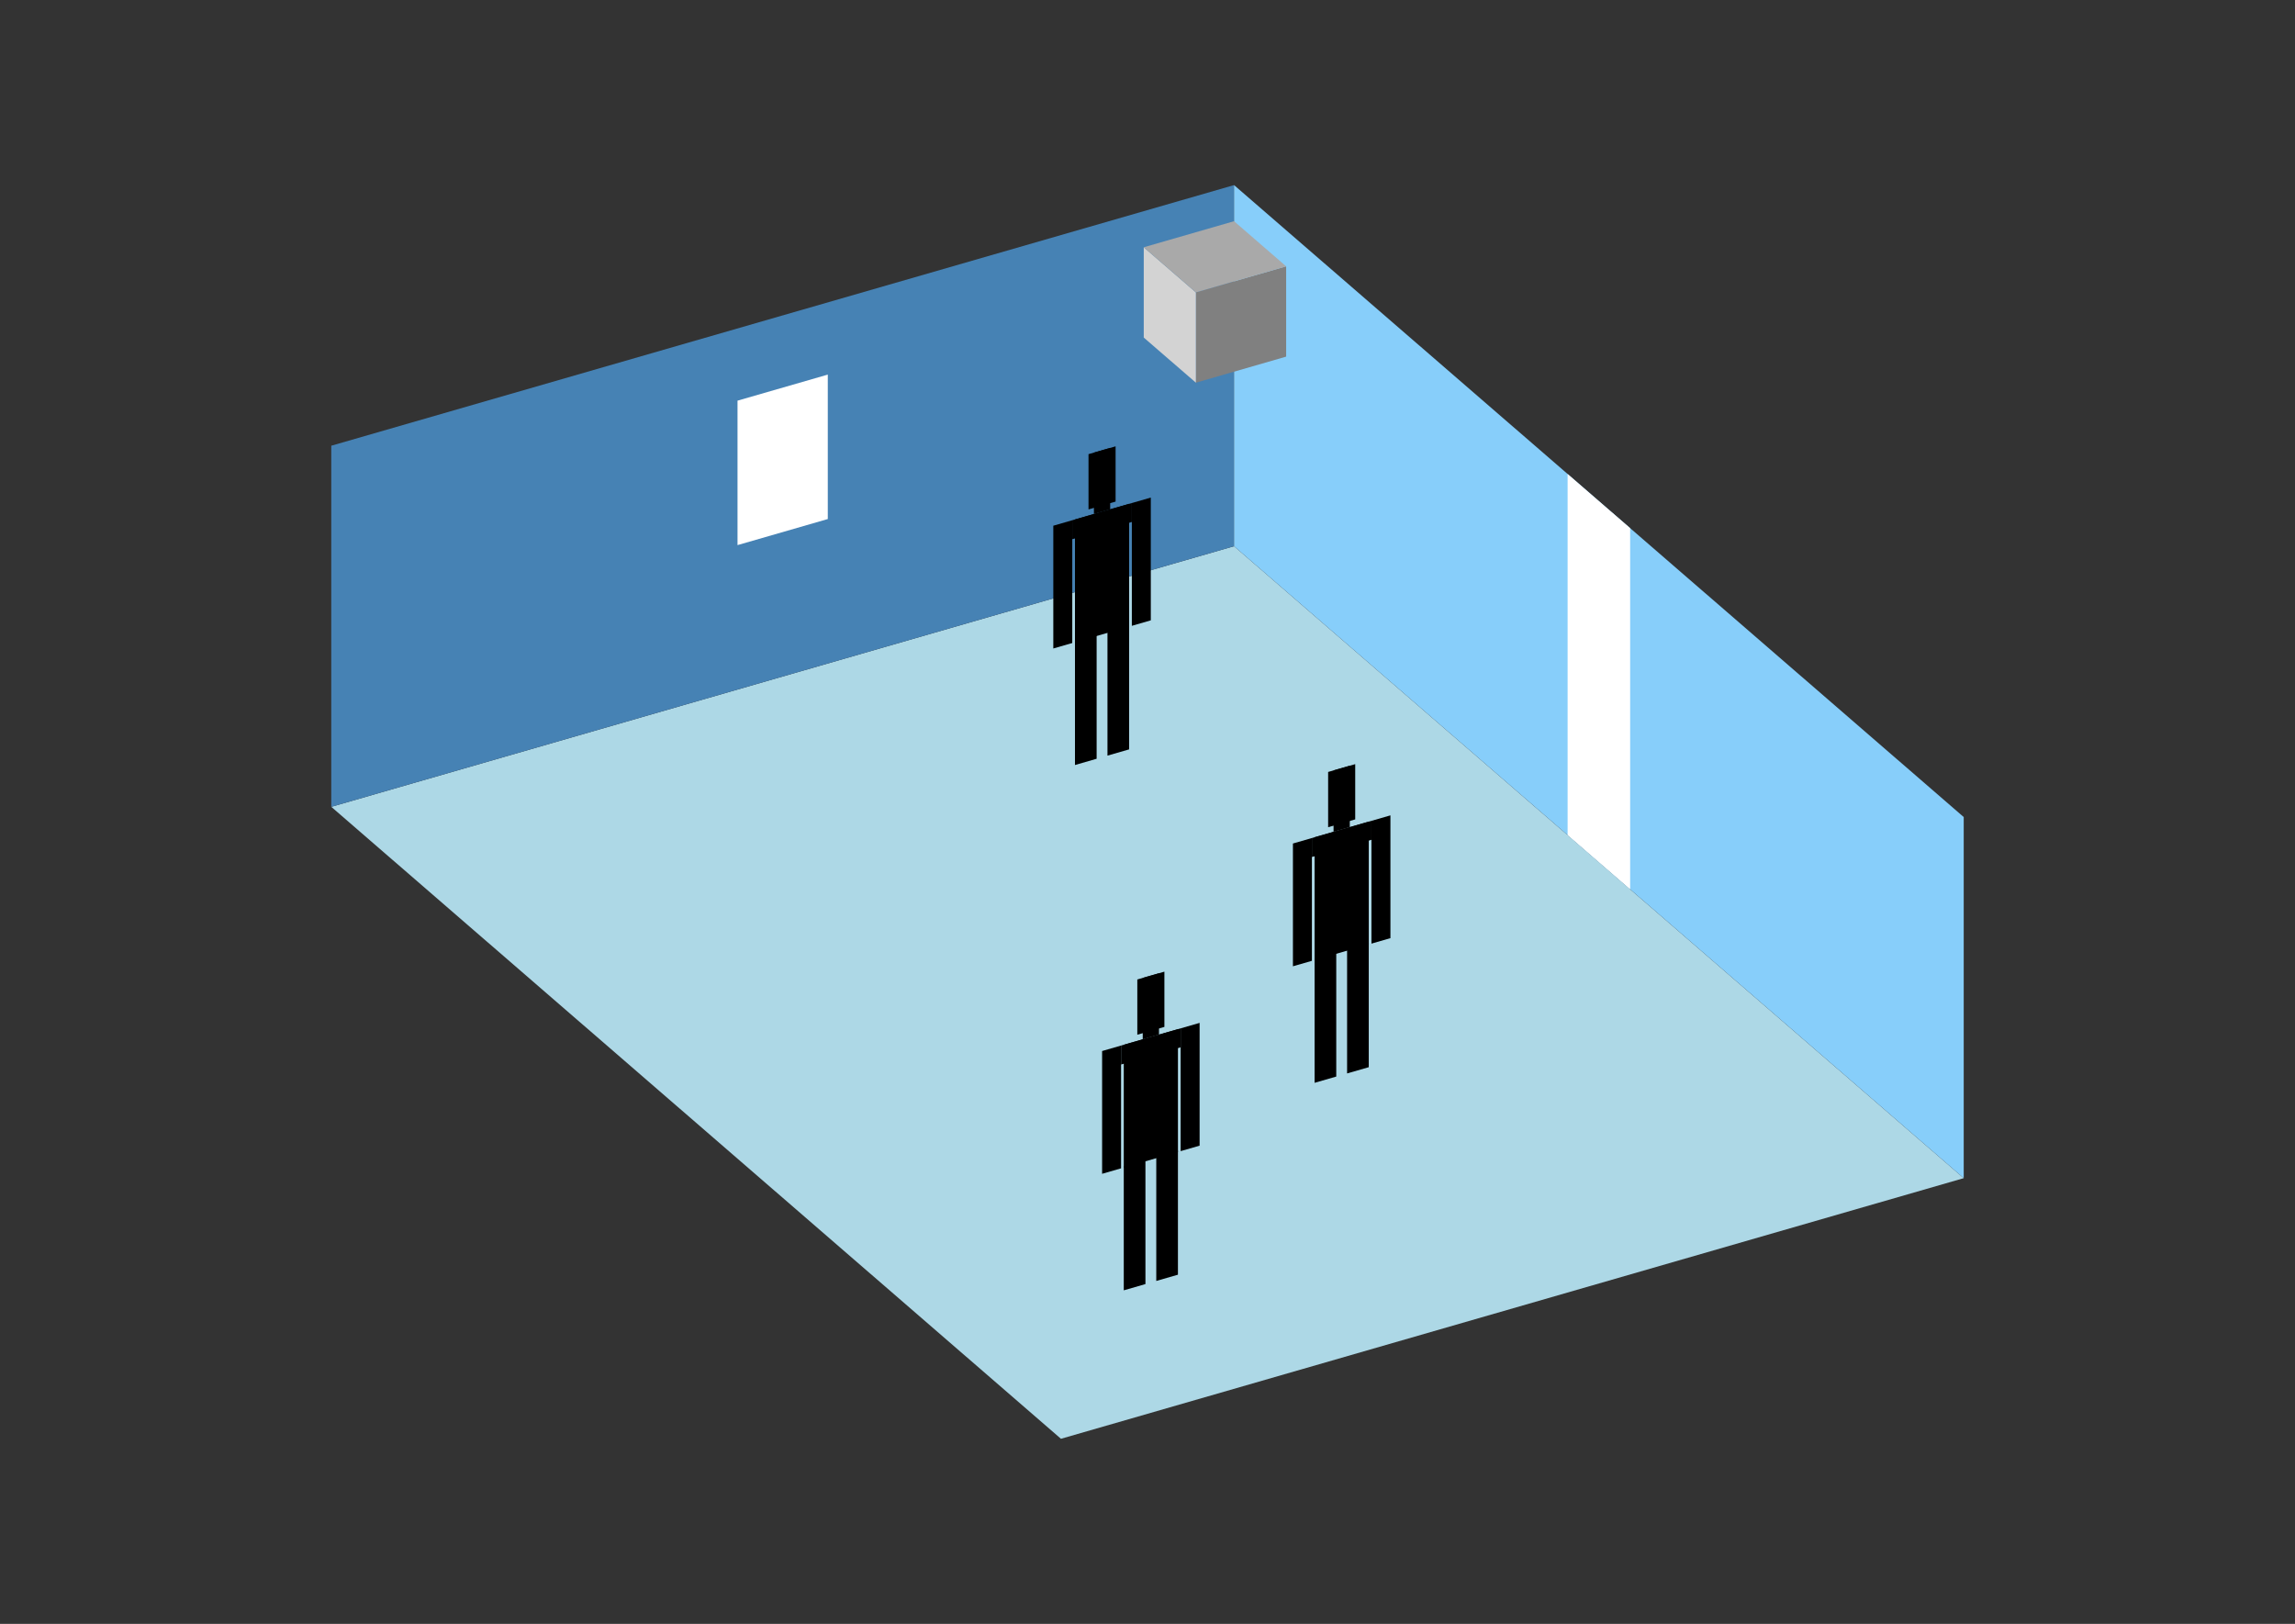 <?xml version="1.0" encoding="UTF-8"?>
<svg
  xmlns="http://www.w3.org/2000/svg"
  width="848"
  height="600"
  style="background-color:white"
>
  <rect width="100%" height="100%" fill="#333333" stroke="none"/>
  <polygon fill="lightblue" points="392.026,531.609 122.406,298.111 455.974,201.818 725.594,435.316" />
  <polygon fill="steelblue" points="122.406,298.111 122.406,164.684 455.974,68.391 455.974,201.818" />
  <polygon fill="lightskyblue" points="725.594,435.316 725.594,301.889 455.974,68.391 455.974,201.818" />
  <polygon fill="white" points="602.339,328.574 602.339,195.147 579.229,175.133 579.229,308.56" />
  <polygon fill="white" points="272.512,201.409 272.512,148.038 305.868,138.408 305.868,191.779" />
  <polygon fill="grey" points="441.876,141.398 441.876,108.042 475.233,98.412 475.233,131.769" />
  <polygon fill="lightgrey" points="441.876,141.398 441.876,108.042 422.617,91.363 422.617,124.72" />
  <polygon fill="darkgrey" points="441.876,108.042 422.617,91.363 455.974,81.734 475.233,98.412" />
  <polygon fill="hsl(360.0,50.0%,73.075%)" points="397.2,282.662 397.2,236.843 405.206,234.532 405.206,280.351" />
  <polygon fill="hsl(360.0,50.0%,73.075%)" points="417.214,276.884 417.214,231.065 409.209,233.376 409.209,279.195" />
  <polygon fill="hsl(360.0,50.0%,73.075%)" points="389.195,239.608 389.195,194.242 396.2,192.22 396.2,237.586" />
  <polygon fill="hsl(360.0,50.0%,73.075%)" points="418.215,231.23 418.215,185.865 425.22,183.843 425.22,229.208" />
  <polygon fill="hsl(360.0,50.0%,73.075%)" points="396.2,199.225 396.2,192.22 418.215,185.865 418.215,192.87" />
  <polygon fill="hsl(360.0,50.0%,73.075%)" points="397.2,237.297 397.2,191.931 417.214,186.154 417.214,231.519" />
  <polygon fill="hsl(360.0,50.0%,73.075%)" points="402.204,188.219 402.204,167.804 412.211,164.916 412.211,185.33" />
  <polygon fill="hsl(360.0,50.0%,73.075%)" points="404.205,189.909 404.205,167.227 410.209,165.493 410.209,188.176" />
  <polygon fill="hsl(360.0,50.0%,50.111%)" points="485.74,400.085 485.74,354.266 493.746,351.955 493.746,397.774" />
  <polygon fill="hsl(360.0,50.0%,50.111%)" points="505.754,394.308 505.754,348.489 497.749,350.8 497.749,396.619" />
  <polygon fill="hsl(360.0,50.0%,50.111%)" points="477.735,357.031 477.735,311.666 484.74,309.644 484.74,355.009" />
  <polygon fill="hsl(360.0,50.0%,50.111%)" points="506.755,348.654 506.755,303.288 513.76,301.266 513.76,346.631" />
  <polygon fill="hsl(360.0,50.0%,50.111%)" points="484.74,316.649 484.74,309.644 506.755,303.288 506.755,310.293" />
  <polygon fill="hsl(360.0,50.0%,50.111%)" points="485.74,354.72 485.74,309.355 505.754,303.577 505.754,348.942" />
  <polygon fill="hsl(360.0,50.0%,50.111%)" points="490.744,305.642 490.744,285.228 500.751,282.339 500.751,302.753" />
  <polygon fill="hsl(360.0,50.0%,50.111%)" points="492.745,307.333 492.745,284.65 498.75,282.917 498.75,305.599" />
  <polygon fill="hsl(360.0,50.0%,41.066%)" points="415.233,476.758 415.233,430.94 423.238,428.629 423.238,474.447" />
  <polygon fill="hsl(360.0,50.0%,41.066%)" points="435.247,470.981 435.247,425.162 427.241,427.473 427.241,473.292" />
  <polygon fill="hsl(360.0,50.0%,41.066%)" points="407.227,433.704 407.227,388.339 414.232,386.317 414.232,431.682" />
  <polygon fill="hsl(360.0,50.0%,41.066%)" points="436.248,425.327 436.248,379.962 443.253,377.939 443.253,423.305" />
  <polygon fill="hsl(360.0,50.0%,41.066%)" points="414.232,393.322 414.232,386.317 436.248,379.962 436.248,386.966" />
  <polygon fill="hsl(360.0,50.0%,41.066%)" points="415.233,431.393 415.233,386.028 435.247,380.25 435.247,425.616" />
  <polygon fill="hsl(360.0,50.0%,41.066%)" points="420.236,382.315 420.236,361.901 430.243,359.012 430.243,379.427" />
  <polygon fill="hsl(360.0,50.0%,41.066%)" points="422.238,384.006 422.238,361.323 428.242,359.59 428.242,382.273" />
</svg>

